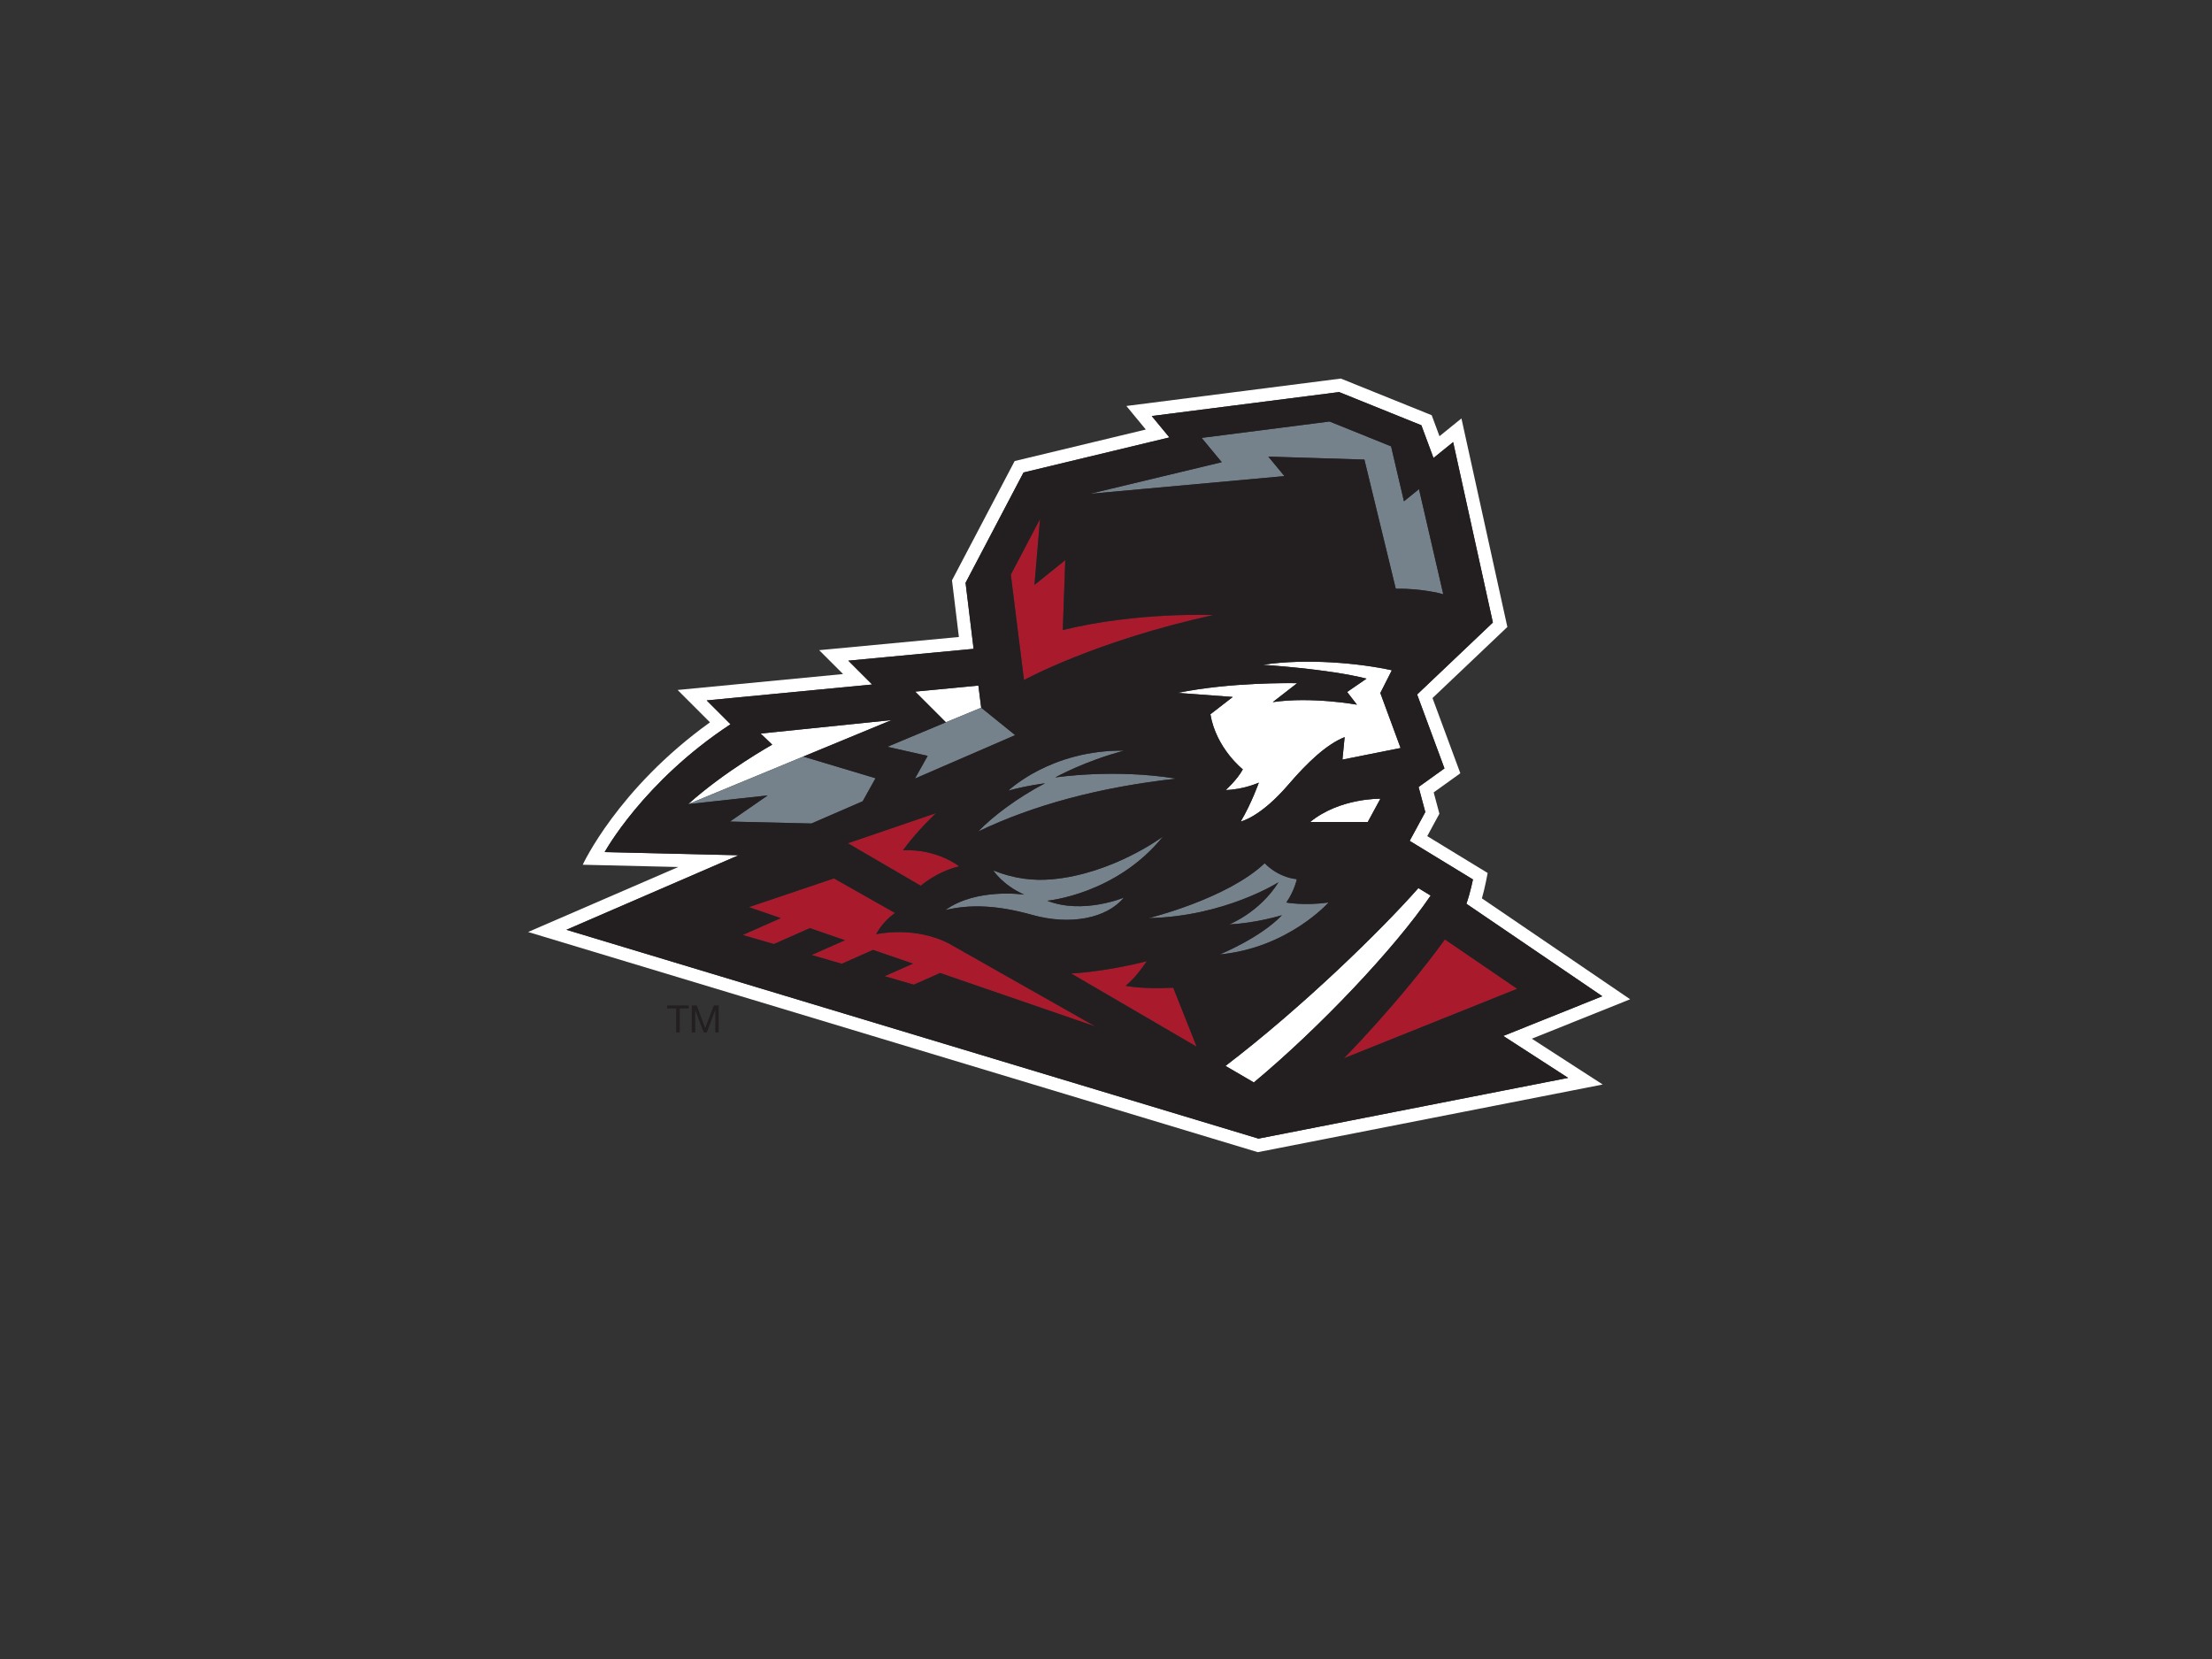 <svg clip-rule="evenodd" fill-rule="evenodd" stroke-linejoin="round" stroke-miterlimit="1.414" viewBox="0 0 8 6" xmlns="http://www.w3.org/2000/svg"><rect x="0" y="0" width="8" height="6" fill="#333333" stroke="none"/><g fill-rule="nonzero" transform="matrix(.02 0 0 -.02 1.91 4.167)"><g fill="#fff"><path d="m6.925 40.216 31.138 13.476-24.22.574s6.972 12.742 22.759 23.115l-4.311 4.311 29.92 2.879-4.311 4.31 22.658 2.139-1.453 11.941 10.482 19.95 26.375 6.34-3.191 3.869 33.878 4.331 14.878-6.002 2.197-5.918 3.552 2.875 7.184-32.63-13.699-13.012 4.946-13.369-4.68-3.36 1.213-4.53-2.826-5.208 11.443-6.983s-.438-2.239-1.183-4.395l24.569-16.721-17.9-7.18 11.729-7.581-56-10.984zm-6.925-.4 131.95-39.816 62.373 12.236-12.819 8.284 17.779 7.131-26.809 18.245c.523 1.752 1.043 4.588 1.043 4.588l-10.927 6.668 2.198 4.05-1.032 3.857 4.818 3.459-5.033 13.6 13.537 12.856-8.304 37.711-3.97-3.213-1.409 3.794-16.432 6.628-38.78-4.958 3.513-4.259-23.716-5.701-11.33-21.565 1.246-10.248-25.265-2.385 4.32-4.319-29.92-2.878 5.853-5.853c-16.686-11.973-23.011-25.752-23.011-25.752l17.276-.409z"/><path d="m138.972 84.804c.03 0 .059 0 .089-.002l-4.406-3.419c7.008 1.033 15.22-.46 15.22-.46l-1.772 2.293 3.505 2.412c-6.985 1.782-18.746 2.502-18.746 2.502 7.954 1.214 17.55.287 23.326-.987l-2.082-4.111 3.665-9.946-10.517-2.098.4 4.067c-3.263-1.296-6.715-4.562-10.17-8.586-5.129-5.971-8.615-6.668-8.615-6.668 1.957 3.312 3.268 7.025 3.268 7.025s-2.791-1.269-5.986-1.336c0 0 2.045 1.816 3.091 3.734 0 0-4.828 3.796-5.863 9.964l4.046 3.13-9.964.74c9.64 1.951 20.482 1.769 21.511 1.746"/><path d="m69.991 83.287 11.432 1.091.507-3.997.005-.005-6.389-2.639z"/><path d="m160.987 47.755 2.221-1.352c-6.484-9.544-20.17-23.974-31.974-33.794l-5.126 2.991c13.794 10.516 28.104 24.469 34.879 32.155"/><path d="m154.12 63.916-2.284-4.21h-10.418c5.351 4.377 12.702 4.21 12.702 4.21"/><path d="m28.946 62.936c6.637 5.976 15.193 10.757 15.193 10.757l-2.092 2.008 23.673 2.435-15.961-6.597z"/></g><path d="m57.824 55.863 15.951 5.452s-3.56-3.319-5.987-6.723c6.168.291 10.158-2.9 10.158-2.9-4.112-.983-6.941-3.517-6.941-3.517z" fill="#a91a2d"/><path d="m39.923 44.312 15.384 5.196 11.044-6.254c-1.201-.857-2.465-2.089-3.421-3.845 0 0 6.961 1.597 13.279-1.739l26.38-14.942-28.089 9.674-4.753-2.114-5.277 1.533 5.12 2.273-7.206 2.482-5.662-2.505-5.461 1.584 6.036 2.672-6.343 2.185-6.509-2.877-5.646 1.64 6.894 3.049z" fill="#a91a2d"/><path d="m96.688 94.422c13.52 3.313 27.22 2.706 27.22 2.706-21.409-4.693-34.236-11.75-34.236-11.75l-2.385 19.064 5.285 10.059-1.007-11.921 5.572 4.484z" fill="#a91a2d"/><path d="m178.857 29.543-31.337-12.568s10.093 10.211 18.261 21.496z" fill="#a91a2d"/><path d="m111.875 34.53c-.796-1.188-2.241-3.161-3.829-4.446 0 0 3.183-.66 8.612-.341l4.237-10.67-22.698 13.24s5.868.237 13.678 2.217" fill="#a91a2d"/><path d="m117.201 67.546c-13.839-1.542-25.74-4.737-35.808-9.55 2.656 2.776 7.16 6.145 12.077 8.713 0 0-3.583-.467-6.636-1.338 0 0 7.678 7.413 20.966 7.24-7.121-1.862-12.482-4.851-12.482-4.851s10.616 1.63 21.883-.214" fill="#75828b"/><path d="m69.951 67.559 2.301 4.107-7.282 1.642 10.576 4.429 6.389 2.639 6.142-4.961z" fill="#75828b"/><path d="m107.74 46.036c-3.148-3.796-9.753-5.046-16.602-3.126-6.325 1.775-11.253 1.938-15.688.869 5.66 4.082 14.259 2.792 14.259 2.792-3.914 1.734-5.593 4.377-5.593 4.377 3.865-1.548 7.351-1.884 10.533-1.609 11.082.959 20.16 7.745 20.16 7.745-8.443-10.483-20.931-11.614-20.931-11.614 6.425-2.534 13.862.566 13.862.566" fill="#75828b"/><path d="m136.315 42.854s-4.739-1.464-9.541-1.66c0 0 5.449 2.099 8.919 7.614 0 0-9.75-6.205-23.478-6.48 0 0 14.178 3.469 20.984 9.926 0 0 2.224-2.51 5.81-2.888 0 0-.435-2.133-1.901-4.216 0 0 3.211-.616 7.643.001 0 0-7.293-8.221-19.693-9.397 0 0 7.352 2.989 11.257 7.1" fill="#75828b"/><path d="m156.899 101.894-5.671 23.349-17.376.538 2.914-3.525-35.176-3.202 23.84 5.717-3.635 4.396 23.128 2.962 11.13-4.49 2.328-9.938 2.718 2.201 4.391-19.004c-.789.214-4.161 1.052-8.591.996" fill="#75828b"/><path d="m62.823 67.62-2.322-4.165-9.266-4.02-14.738.35 6.825 4.725-14.376-1.574 20.813 8.603z" fill="#75828b"/><path d="m38.799 39.275 6.894 3.049-5.77 1.988 15.384 5.196 11.044-6.254c-1.201-.857-2.465-2.089-3.421-3.845 0 0 6.961 1.597 13.279-1.739l26.38-14.942-28.089 9.674-4.753-2.114-5.277 1.533 5.12 2.273-7.206 2.482-5.662-2.505-5.461 1.584 6.036 2.672-6.343 2.185-6.509-2.877zm82.096-20.202-22.698 13.24s5.868.237 13.678 2.217c-.796-1.188-2.241-3.161-3.829-4.446 0 0 3.183-.66 8.612-.341zm4.163 16.681s7.352 2.989 11.257 7.1c0 0-4.739-1.464-9.541-1.66 0 0 5.449 2.099 8.919 7.614 0 0-9.75-6.205-23.478-6.48 0 0 14.178 3.469 20.984 9.926 0 0 2.224-2.51 5.81-2.888 0 0-.435-2.133-1.901-4.216 0 0 3.211-.616 7.643.001 0 0-7.293-8.221-19.693-9.397zm1.05-20.154c13.794 10.516 28.104 24.469 34.879 32.155l2.221-1.352c-6.484-9.544-20.17-23.974-31.974-33.794zm21.412 1.375s10.093 10.211 18.261 21.496l13.076-8.928zm9.379 84.919-5.671 23.349-17.376.538 2.914-3.525-35.176-3.202 23.84 5.717-3.635 4.396 23.128 2.962 11.13-4.49 2.328-9.938 2.718 2.201 4.391-19.004c-.789.214-4.161 1.052-8.591.996zm-2.779-37.978-2.284-4.21h-10.418c5.351 4.377 12.702 4.21 12.702 4.21zm-26.695 18.402-9.964.74c9.64 1.951 20.482 1.769 21.511 1.746.03 0 .059 0 .089-.002l-4.406-3.419c7.008 1.033 15.22-.46 15.22-.46l-1.772 2.293 3.505 2.412c-6.985 1.782-18.746 2.502-18.746 2.502 7.954 1.214 17.55.287 23.326-.987l-2.082-4.111 3.665-9.946-10.517-2.098.4 4.067c-3.263-1.296-6.715-4.562-10.17-8.586-5.129-5.971-8.615-6.668-8.615-6.668 1.957 3.312 3.268 7.025 3.268 7.025s-2.791-1.269-5.986-1.336c0 0 2.045 1.816 3.091 3.734 0 0-4.828 3.796-5.863 9.964zm-35.86 20.262 5.572 4.484-.449-12.642c13.52 3.313 27.22 2.706 27.22 2.706-21.409-4.693-34.236-11.75-34.236-11.75l-2.385 19.064 5.285 10.059zm-9.63-22.204 6.142-4.961-18.126-7.856 2.301 4.107-7.282 1.642 10.576 4.429-5.555 5.55 11.432 1.091.507-3.997zm-10.93-32.201-13.181 7.688 15.951 5.452s-3.56-3.319-5.987-6.723c6.168.291 10.158-2.9 10.158-2.9-4.112-.983-6.941-3.517-6.941-3.517zm24.313 19.585s10.616 1.63 21.883-.214c-13.839-1.542-25.74-4.737-35.808-9.55 2.656 2.776 7.16 6.145 12.077 8.713 0 0-3.583-.467-6.636-1.338 0 0 7.678 7.413 20.966 7.24-7.121-1.862-12.482-4.851-12.482-4.851zm-1.44-22.29c6.425-2.534 13.862.566 13.862.566-3.148-3.796-9.753-5.046-16.602-3.126-6.325 1.775-11.253 1.938-15.688.869 5.66 4.082 14.259 2.792 14.259 2.792-3.914 1.734-5.593 4.377-5.593 4.377 3.865-1.548 7.351-1.884 10.533-1.609 11.082.959 20.16 7.745 20.16 7.745-8.443-10.483-20.931-11.614-20.931-11.614zm-28.158 32.666-15.961-6.597 13.064-3.919-2.322-4.165-9.266-4.02-14.738.35 6.825 4.725-14.376-1.574c6.637 5.976 15.193 10.757 15.193 10.757l-2.092 2.008zm-58.795-37.92 125.147-37.763 56 10.984-11.729 7.581 17.9 7.18-24.569 16.721c.745 2.156 1.183 4.395 1.183 4.395l-11.443 6.983 2.826 5.208-1.213 4.53 4.68 3.36-4.946 13.369 13.699 13.012-7.184 32.63-3.552-2.875-2.197 5.918-14.878 6.002-33.878-4.331 3.191-3.869-26.375-6.34-10.482-19.95 1.453-11.941-22.658-2.139 4.311-4.31-29.92-2.879 4.311-4.311c-15.787-10.373-22.759-23.115-22.759-23.115l24.22-.574z" fill="#231f20"/><path d="m25.14 25.987h1.628v-4.335h.649v4.335h1.628v.546h-3.905z" fill="#231f20"/><path d="m32.026 22.431-1.539 4.102h-.889v-4.881h.616v4.061h.014l1.524-4.061h.555l1.524 4.061h.014v-4.061h.616v4.881h-.889z" fill="#231f20"/></g></svg>